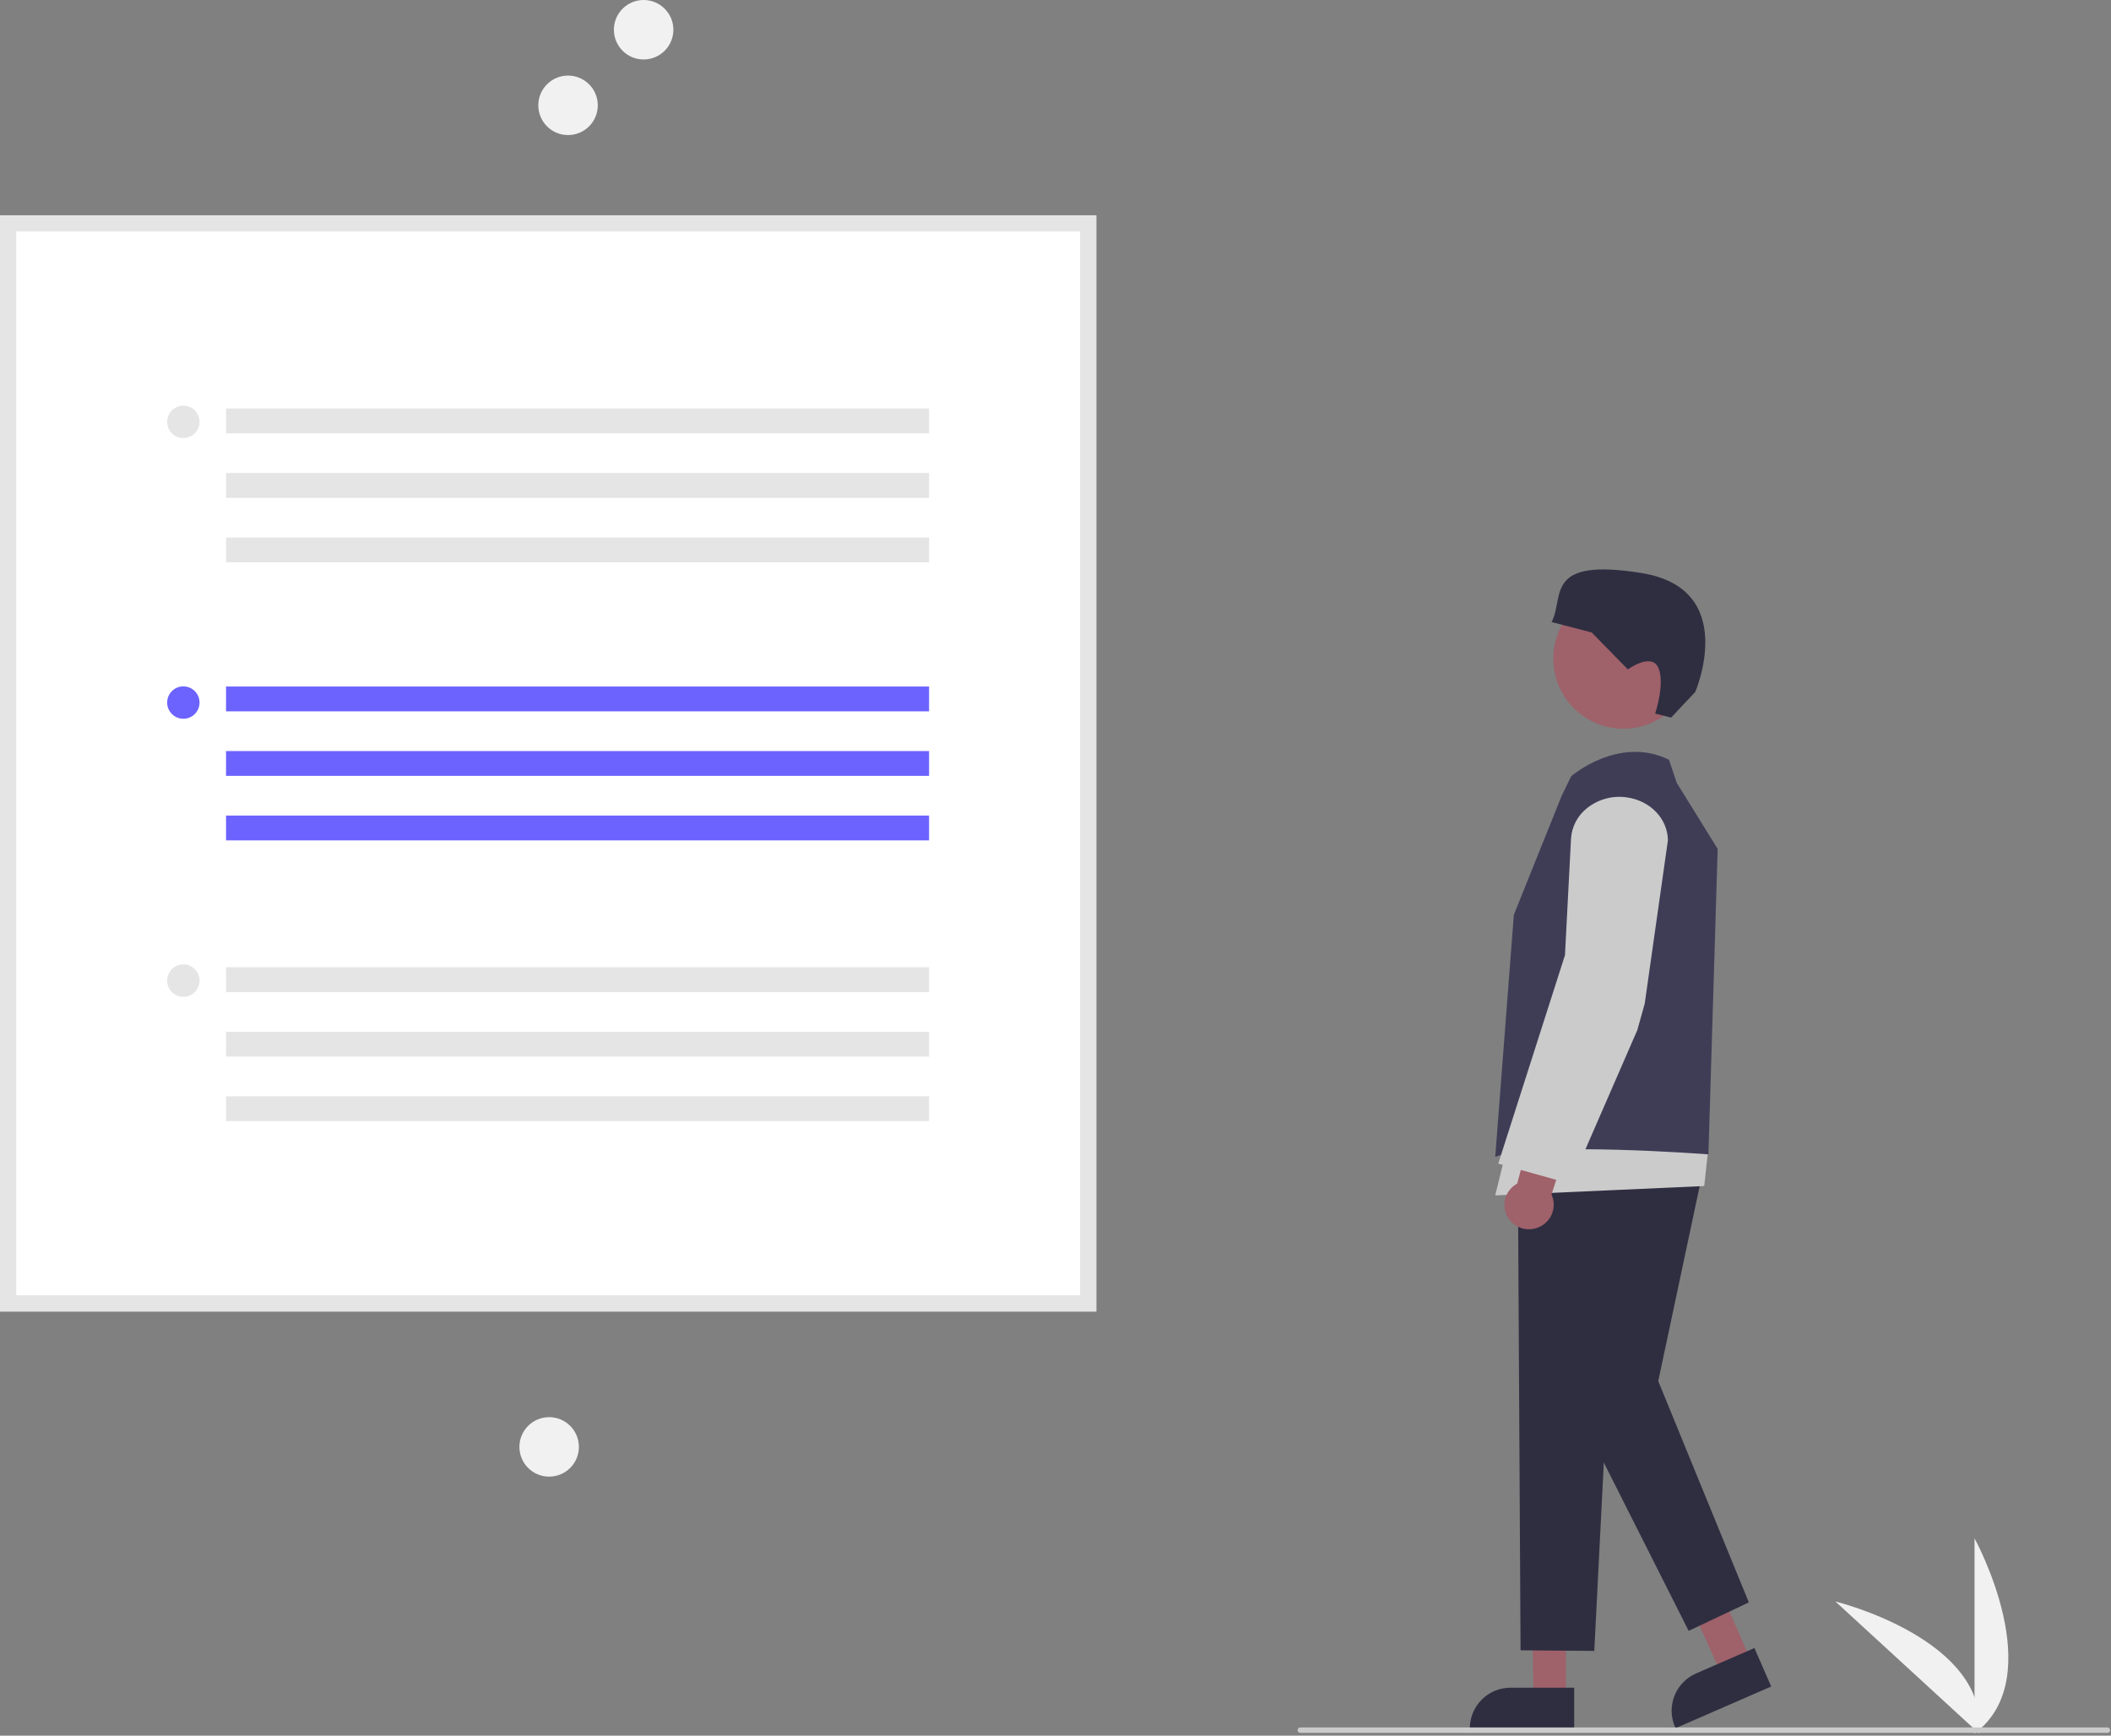 <svg width="782" height="643" viewBox="0 0 782 643" fill="none" xmlns="http://www.w3.org/2000/svg">
<rect x="0" y="0" width="782" height="643" fill="#808080" stroke="none"/>
<g clip-path="url(#clip0_1_36)">
<path d="M731.445 642.211V569.871C731.445 569.871 759.636 621.157 731.445 642.211Z" fill="#F1F1F1"/>
<path d="M733.186 642.198L679.896 593.277C679.896 593.277 736.742 607.193 733.186 642.198Z" fill="#F1F1F1"/>
<path d="M238.427 22.035C244.512 22.035 249.445 17.102 249.445 11.017C249.445 4.933 244.512 0 238.427 0C232.342 0 227.41 4.933 227.41 11.017C227.41 17.102 232.342 22.035 238.427 22.035Z" fill="#F1F1F1"/>
<path d="M210.427 50.035C216.512 50.035 221.445 45.102 221.445 39.017C221.445 32.933 216.512 28 210.427 28C204.342 28 199.41 32.933 199.41 39.017C199.41 45.102 204.342 50.035 210.427 50.035Z" fill="#F1F1F1"/>
<path d="M203.427 547.035C209.512 547.035 214.445 542.102 214.445 536.017C214.445 529.933 209.512 525 203.427 525C197.342 525 192.41 529.933 192.41 536.017C192.41 542.102 197.342 547.035 203.427 547.035Z" fill="#F1F1F1"/>
<path d="M580.071 629.149H568.088L567.402 583.645L580.071 582.928V629.149Z" fill="#9F616A"/>
<path d="M583.139 640.776L544.478 640.776V640.276C544.482 636.285 546.069 632.46 548.891 629.638C551.713 626.817 555.538 625.229 559.529 625.225H583.139V640.776Z" fill="#2F2E41"/>
<path d="M648.668 615.343L637.683 620.132L618.87 578.693L630.198 572.974L648.668 615.343Z" fill="#9F616A"/>
<path d="M620.687 640.225L620.487 639.767C619.697 637.955 619.272 636.005 619.235 634.029C619.199 632.053 619.552 630.089 620.275 628.249C620.998 626.41 622.076 624.73 623.447 623.307C624.819 621.884 626.457 620.745 628.269 619.955L649.912 610.52L656.127 624.776L620.687 640.225Z" fill="#2F2E41"/>
<path d="M601.365 269.962C615.705 269.962 627.33 258.337 627.33 243.997C627.33 229.657 615.705 218.032 601.365 218.032C587.025 218.032 575.4 229.657 575.4 243.997C575.4 258.337 587.025 269.962 601.365 269.962Z" fill="#9F616A"/>
<path d="M647.842 593.621L614.282 511.638L630.582 434.928L599.659 433.25L582.639 519.069L625.548 604.168L647.842 593.621Z" fill="#2F2E41"/>
<path d="M611.165 419.586L595.344 517.63L590.587 611.602L563.276 611.362L562.263 431.572L611.165 419.586Z" fill="#2F2E41"/>
<path d="M632.869 425.177L631.313 439.378L553.893 442.842L559.135 421.489L632.869 425.177Z" fill="#CBCBCB"/>
<path d="M559.252 451.985C558.512 451.052 557.964 449.982 557.641 448.837C557.317 447.691 557.224 446.493 557.367 445.311C557.509 444.129 557.885 442.987 558.472 441.951C559.06 440.916 559.846 440.007 560.787 439.277C561.181 438.972 561.6 438.699 562.038 438.461L592.403 324.351L610.403 332.262L574.731 442.532C575.581 444.379 575.781 446.46 575.3 448.436C574.818 450.411 573.682 452.166 572.077 453.415C570.181 454.913 567.772 455.602 565.371 455.335C562.97 455.067 560.771 453.863 559.252 451.985V451.985Z" fill="#9F616A"/>
<path d="M578.445 294.954L582.026 287.557C582.026 287.557 599.66 272.312 618.26 281.45L621.127 289.99L636.296 314.487L632.869 427.635C632.869 427.635 569.58 422.823 553.893 428.557L560.789 338.898L578.445 294.954Z" fill="#3F3D56"/>
<path d="M581.739 438.553L555.016 431.078L579.729 353.843L581.967 310.72C582.096 308.542 582.681 306.416 583.684 304.478C584.687 302.54 586.085 300.834 587.788 299.471C589.841 297.808 592.215 296.587 594.761 295.885C597.308 295.183 599.972 295.015 602.587 295.391C611.319 296.587 617.742 303.264 617.86 311.268L617.86 311.307L617.855 311.346L609.273 371.788L606.521 381.627L581.739 438.553Z" fill="#CBCBCB"/>
<path d="M613.134 264.349L619.045 265.843L628.003 256.32C628.003 256.32 644.467 218.129 608.078 212.285C571.69 206.441 579.637 221.195 574.771 230.447L589.641 234.313L603.023 247.993C603.023 247.993 611.755 241.597 614.324 247.398C616.892 253.2 613.134 264.349 613.134 264.349Z" fill="#2F2E41"/>
<path d="M406.094 485.848H0V79.755H406.094V485.848Z" fill="white"/>
<path d="M406.094 485.848H0V79.755H406.094V485.848ZM6 479.848H400.094V85.755H6V479.848Z" fill="#E5E5E5"/>
<path d="M67.922 266.273C71.236 266.273 73.922 263.587 73.922 260.273C73.922 256.959 71.236 254.273 67.922 254.273C64.609 254.273 61.922 256.959 61.922 260.273C61.922 263.587 64.609 266.273 67.922 266.273Z" fill="#6C63FF"/>
<path d="M67.922 162.273C71.236 162.273 73.922 159.587 73.922 156.273C73.922 152.959 71.236 150.273 67.922 150.273C64.609 150.273 61.922 152.959 61.922 156.273C61.922 159.587 64.609 162.273 67.922 162.273Z" fill="#E5E5E5"/>
<path d="M67.922 369.273C71.236 369.273 73.922 366.587 73.922 363.273C73.922 359.959 71.236 357.273 67.922 357.273C64.609 357.273 61.922 359.959 61.922 363.273C61.922 366.587 64.609 369.273 67.922 369.273Z" fill="#E5E5E5"/>
<path d="M780.677 641.954H481.677C481.412 641.954 481.157 641.849 480.97 641.662C480.782 641.474 480.677 641.22 480.677 640.954C480.677 640.689 480.782 640.435 480.97 640.247C481.157 640.06 481.412 639.954 481.677 639.954H780.677C780.942 639.954 781.196 640.06 781.384 640.247C781.572 640.435 781.677 640.689 781.677 640.954C781.677 641.22 781.572 641.474 781.384 641.662C781.196 641.849 780.942 641.954 780.677 641.954Z" fill="#CBCBCB"/>
<path d="M344.172 254.329H83.731V263.523H344.172V254.329Z" fill="#6C63FF"/>
<path d="M344.172 278.233H83.731V287.426H344.172V278.233Z" fill="#6C63FF"/>
<path d="M344.172 302.136H83.731V311.33H344.172V302.136Z" fill="#6C63FF"/>
<path d="M344.172 358.329H83.731V367.523H344.172V358.329Z" fill="#E5E5E5"/>
<path d="M344.172 382.233H83.731V391.427H344.172V382.233Z" fill="#E5E5E5"/>
<path d="M344.172 406.136H83.731V415.33H344.172V406.136Z" fill="#E5E5E5"/>
<path d="M344.172 151.329H83.731V160.523H344.172V151.329Z" fill="#E5E5E5"/>
<path d="M344.172 175.233H83.731V184.426H344.172V175.233Z" fill="#E5E5E5"/>
<path d="M344.172 199.136H83.731V208.33H344.172V199.136Z" fill="#E5E5E5"/>
</g>
<defs>
<clipPath id="clip0_1_36">
<rect width="781.677" height="642.211" fill="white"/>
</clipPath>
</defs>
</svg>

